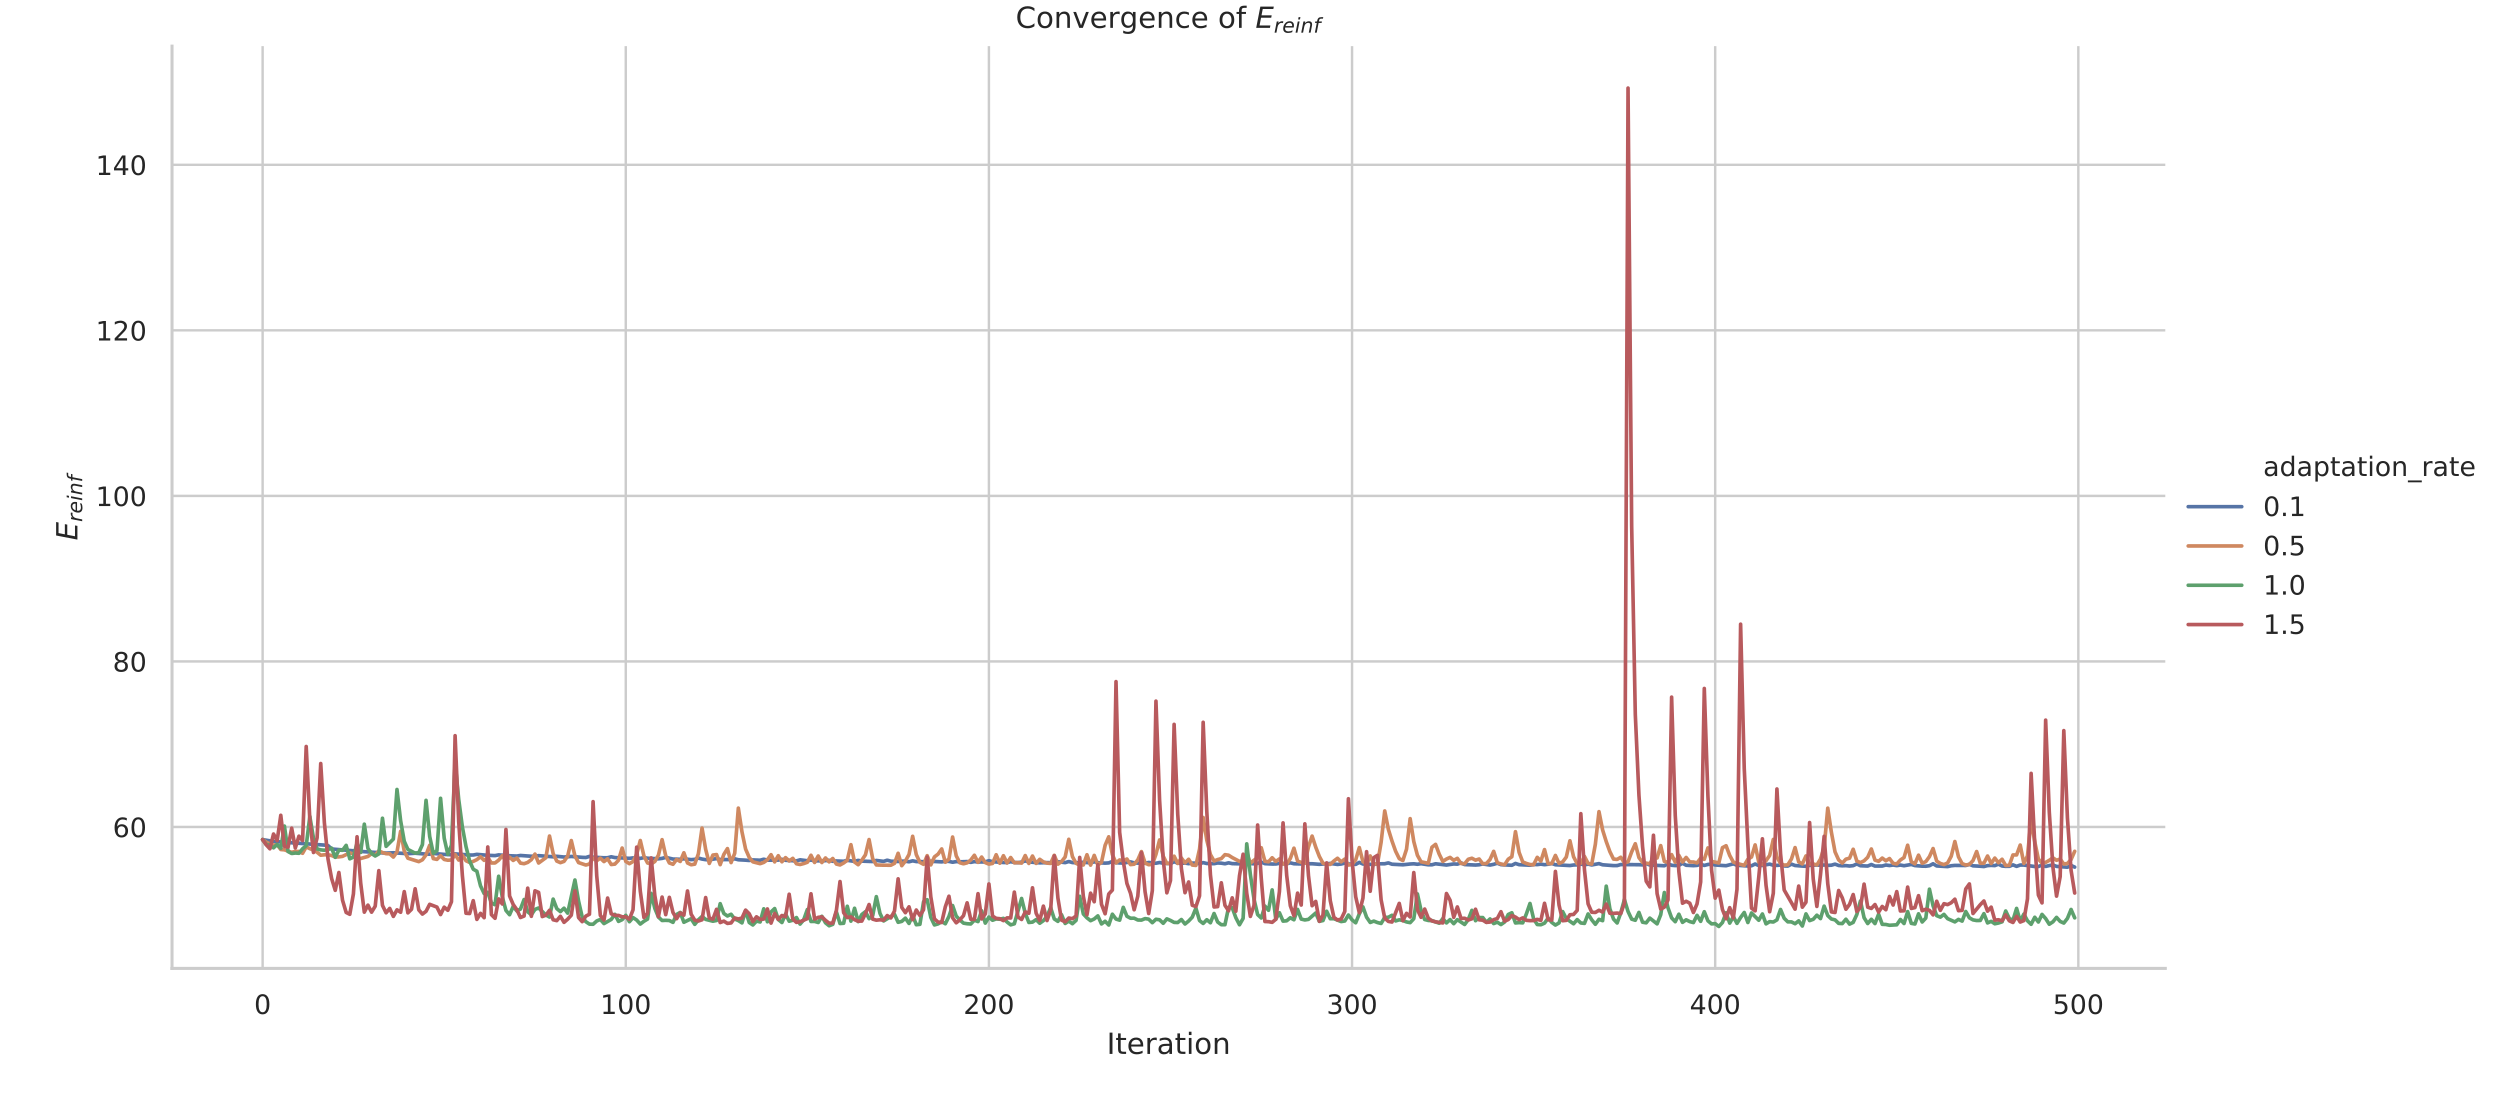 <?xml version="1.0" encoding="utf-8" standalone="no"?>
<!DOCTYPE svg PUBLIC "-//W3C//DTD SVG 1.1//EN"
  "http://www.w3.org/Graphics/SVG/1.1/DTD/svg11.dtd">
<!-- Created with matplotlib (https://matplotlib.org/) -->
<svg height="360pt" version="1.1" viewBox="0 0 821.805 360" width="821.805pt" xmlns="http://www.w3.org/2000/svg" xmlns:xlink="http://www.w3.org/1999/xlink">
 <defs>
  <style type="text/css">
*{stroke-linecap:butt;stroke-linejoin:round;}
  </style>
 </defs>
 <g id="figure_1">
  <g id="patch_1">
   <path d="M 0 360 
L 821.805 360 
L 821.805 0 
L 0 0 
z
" style="fill:#ffffff;"/>
  </g>
  <g id="axes_1">
   <g id="patch_2">
    <path d="M 56.548 318.332 
L 711.782 318.332 
L 711.782 15.168 
L 56.548 15.168 
z
" style="fill:#ffffff;"/>
   </g>
   <g id="matplotlib.axis_1">
    <g id="xtick_1">
     <g id="line2d_1">
      <path clip-path="url(#p6b48bc9b9d)" d="M 86.332 318.332 
L 86.332 15.168 
" style="fill:none;stroke:#cccccc;stroke-linecap:round;stroke-width:0.8;"/>
     </g>
     <g id="text_1">
      <!-- 0 -->
      <defs>
       <path d="M 31.781 66.406 
Q 24.172 66.406 20.328 58.906 
Q 16.5 51.422 16.5 36.375 
Q 16.5 21.391 20.328 13.891 
Q 24.172 6.391 31.781 6.391 
Q 39.453 6.391 43.281 13.891 
Q 47.125 21.391 47.125 36.375 
Q 47.125 51.422 43.281 58.906 
Q 39.453 66.406 31.781 66.406 
z
M 31.781 74.219 
Q 44.047 74.219 50.516 64.516 
Q 56.984 54.828 56.984 36.375 
Q 56.984 17.969 50.516 8.266 
Q 44.047 -1.422 31.781 -1.422 
Q 19.531 -1.422 13.062 8.266 
Q 6.594 17.969 6.594 36.375 
Q 6.594 54.828 13.062 64.516 
Q 19.531 74.219 31.781 74.219 
z
" id="DejaVuSans-48"/>
      </defs>
      <g style="fill:#262626;" transform="translate(83.532 333.319)scale(0.088 -0.088)">
       <use xlink:href="#DejaVuSans-48"/>
      </g>
     </g>
    </g>
    <g id="xtick_2">
     <g id="line2d_2">
      <path clip-path="url(#p6b48bc9b9d)" d="M 205.704 318.332 
L 205.704 15.168 
" style="fill:none;stroke:#cccccc;stroke-linecap:round;stroke-width:0.8;"/>
     </g>
     <g id="text_2">
      <!-- 100 -->
      <defs>
       <path d="M 12.406 8.297 
L 28.516 8.297 
L 28.516 63.922 
L 10.984 60.406 
L 10.984 69.391 
L 28.422 72.906 
L 38.281 72.906 
L 38.281 8.297 
L 54.391 8.297 
L 54.391 0 
L 12.406 0 
z
" id="DejaVuSans-49"/>
      </defs>
      <g style="fill:#262626;" transform="translate(197.305 333.319)scale(0.088 -0.088)">
       <use xlink:href="#DejaVuSans-49"/>
       <use x="63.623" xlink:href="#DejaVuSans-48"/>
       <use x="127.246" xlink:href="#DejaVuSans-48"/>
      </g>
     </g>
    </g>
    <g id="xtick_3">
     <g id="line2d_3">
      <path clip-path="url(#p6b48bc9b9d)" d="M 325.076 318.332 
L 325.076 15.168 
" style="fill:none;stroke:#cccccc;stroke-linecap:round;stroke-width:0.8;"/>
     </g>
     <g id="text_3">
      <!-- 200 -->
      <defs>
       <path d="M 19.188 8.297 
L 53.609 8.297 
L 53.609 0 
L 7.328 0 
L 7.328 8.297 
Q 12.938 14.109 22.625 23.891 
Q 32.328 33.688 34.812 36.531 
Q 39.547 41.844 41.422 45.531 
Q 43.312 49.219 43.312 52.781 
Q 43.312 58.594 39.234 62.25 
Q 35.156 65.922 28.609 65.922 
Q 23.969 65.922 18.812 64.312 
Q 13.672 62.703 7.812 59.422 
L 7.812 69.391 
Q 13.766 71.781 18.938 73 
Q 24.125 74.219 28.422 74.219 
Q 39.75 74.219 46.484 68.547 
Q 53.219 62.891 53.219 53.422 
Q 53.219 48.922 51.531 44.891 
Q 49.859 40.875 45.406 35.406 
Q 44.188 33.984 37.641 27.219 
Q 31.109 20.453 19.188 8.297 
z
" id="DejaVuSans-50"/>
      </defs>
      <g style="fill:#262626;" transform="translate(316.677 333.319)scale(0.088 -0.088)">
       <use xlink:href="#DejaVuSans-50"/>
       <use x="63.623" xlink:href="#DejaVuSans-48"/>
       <use x="127.246" xlink:href="#DejaVuSans-48"/>
      </g>
     </g>
    </g>
    <g id="xtick_4">
     <g id="line2d_4">
      <path clip-path="url(#p6b48bc9b9d)" d="M 444.448 318.332 
L 444.448 15.168 
" style="fill:none;stroke:#cccccc;stroke-linecap:round;stroke-width:0.8;"/>
     </g>
     <g id="text_4">
      <!-- 300 -->
      <defs>
       <path d="M 40.578 39.312 
Q 47.656 37.797 51.625 33 
Q 55.609 28.219 55.609 21.188 
Q 55.609 10.406 48.188 4.484 
Q 40.766 -1.422 27.094 -1.422 
Q 22.516 -1.422 17.656 -0.516 
Q 12.797 0.391 7.625 2.203 
L 7.625 11.719 
Q 11.719 9.328 16.594 8.109 
Q 21.484 6.891 26.812 6.891 
Q 36.078 6.891 40.938 10.547 
Q 45.797 14.203 45.797 21.188 
Q 45.797 27.641 41.281 31.266 
Q 36.766 34.906 28.719 34.906 
L 20.219 34.906 
L 20.219 43.016 
L 29.109 43.016 
Q 36.375 43.016 40.234 45.922 
Q 44.094 48.828 44.094 54.297 
Q 44.094 59.906 40.109 62.906 
Q 36.141 65.922 28.719 65.922 
Q 24.656 65.922 20.016 65.031 
Q 15.375 64.156 9.812 62.312 
L 9.812 71.094 
Q 15.438 72.656 20.344 73.438 
Q 25.25 74.219 29.594 74.219 
Q 40.828 74.219 47.359 69.109 
Q 53.906 64.016 53.906 55.328 
Q 53.906 49.266 50.438 45.094 
Q 46.969 40.922 40.578 39.312 
z
" id="DejaVuSans-51"/>
      </defs>
      <g style="fill:#262626;" transform="translate(436.05 333.319)scale(0.088 -0.088)">
       <use xlink:href="#DejaVuSans-51"/>
       <use x="63.623" xlink:href="#DejaVuSans-48"/>
       <use x="127.246" xlink:href="#DejaVuSans-48"/>
      </g>
     </g>
    </g>
    <g id="xtick_5">
     <g id="line2d_5">
      <path clip-path="url(#p6b48bc9b9d)" d="M 563.82 318.332 
L 563.82 15.168 
" style="fill:none;stroke:#cccccc;stroke-linecap:round;stroke-width:0.8;"/>
     </g>
     <g id="text_5">
      <!-- 400 -->
      <defs>
       <path d="M 37.797 64.312 
L 12.891 25.391 
L 37.797 25.391 
z
M 35.203 72.906 
L 47.609 72.906 
L 47.609 25.391 
L 58.016 25.391 
L 58.016 17.188 
L 47.609 17.188 
L 47.609 0 
L 37.797 0 
L 37.797 17.188 
L 4.891 17.188 
L 4.891 26.703 
z
" id="DejaVuSans-52"/>
      </defs>
      <g style="fill:#262626;" transform="translate(555.422 333.319)scale(0.088 -0.088)">
       <use xlink:href="#DejaVuSans-52"/>
       <use x="63.623" xlink:href="#DejaVuSans-48"/>
       <use x="127.246" xlink:href="#DejaVuSans-48"/>
      </g>
     </g>
    </g>
    <g id="xtick_6">
     <g id="line2d_6">
      <path clip-path="url(#p6b48bc9b9d)" d="M 683.192 318.332 
L 683.192 15.168 
" style="fill:none;stroke:#cccccc;stroke-linecap:round;stroke-width:0.8;"/>
     </g>
     <g id="text_6">
      <!-- 500 -->
      <defs>
       <path d="M 10.797 72.906 
L 49.516 72.906 
L 49.516 64.594 
L 19.828 64.594 
L 19.828 46.734 
Q 21.969 47.469 24.109 47.828 
Q 26.266 48.188 28.422 48.188 
Q 40.625 48.188 47.75 41.5 
Q 54.891 34.812 54.891 23.391 
Q 54.891 11.625 47.562 5.094 
Q 40.234 -1.422 26.906 -1.422 
Q 22.312 -1.422 17.547 -0.641 
Q 12.797 0.141 7.719 1.703 
L 7.719 11.625 
Q 12.109 9.234 16.797 8.062 
Q 21.484 6.891 26.703 6.891 
Q 35.156 6.891 40.078 11.328 
Q 45.016 15.766 45.016 23.391 
Q 45.016 31 40.078 35.438 
Q 35.156 39.891 26.703 39.891 
Q 22.75 39.891 18.812 39.016 
Q 14.891 38.141 10.797 36.281 
z
" id="DejaVuSans-53"/>
      </defs>
      <g style="fill:#262626;" transform="translate(674.794 333.319)scale(0.088 -0.088)">
       <use xlink:href="#DejaVuSans-53"/>
       <use x="63.623" xlink:href="#DejaVuSans-48"/>
       <use x="127.246" xlink:href="#DejaVuSans-48"/>
      </g>
     </g>
    </g>
    <g id="text_7">
     <!-- Iteration -->
     <defs>
      <path d="M 9.812 72.906 
L 19.672 72.906 
L 19.672 0 
L 9.812 0 
z
" id="DejaVuSans-73"/>
      <path d="M 18.312 70.219 
L 18.312 54.688 
L 36.812 54.688 
L 36.812 47.703 
L 18.312 47.703 
L 18.312 18.016 
Q 18.312 11.328 20.141 9.422 
Q 21.969 7.516 27.594 7.516 
L 36.812 7.516 
L 36.812 0 
L 27.594 0 
Q 17.188 0 13.234 3.875 
Q 9.281 7.766 9.281 18.016 
L 9.281 47.703 
L 2.688 47.703 
L 2.688 54.688 
L 9.281 54.688 
L 9.281 70.219 
z
" id="DejaVuSans-116"/>
      <path d="M 56.203 29.594 
L 56.203 25.203 
L 14.891 25.203 
Q 15.484 15.922 20.484 11.062 
Q 25.484 6.203 34.422 6.203 
Q 39.594 6.203 44.453 7.469 
Q 49.312 8.734 54.109 11.281 
L 54.109 2.781 
Q 49.266 0.734 44.188 -0.344 
Q 39.109 -1.422 33.891 -1.422 
Q 20.797 -1.422 13.156 6.188 
Q 5.516 13.812 5.516 26.812 
Q 5.516 40.234 12.766 48.109 
Q 20.016 56 32.328 56 
Q 43.359 56 49.781 48.891 
Q 56.203 41.797 56.203 29.594 
z
M 47.219 32.234 
Q 47.125 39.594 43.094 43.984 
Q 39.062 48.391 32.422 48.391 
Q 24.906 48.391 20.391 44.141 
Q 15.875 39.891 15.188 32.172 
z
" id="DejaVuSans-101"/>
      <path d="M 41.109 46.297 
Q 39.594 47.172 37.812 47.578 
Q 36.031 48 33.891 48 
Q 26.266 48 22.188 43.047 
Q 18.109 38.094 18.109 28.812 
L 18.109 0 
L 9.078 0 
L 9.078 54.688 
L 18.109 54.688 
L 18.109 46.188 
Q 20.953 51.172 25.484 53.578 
Q 30.031 56 36.531 56 
Q 37.453 56 38.578 55.875 
Q 39.703 55.766 41.062 55.516 
z
" id="DejaVuSans-114"/>
      <path d="M 34.281 27.484 
Q 23.391 27.484 19.188 25 
Q 14.984 22.516 14.984 16.5 
Q 14.984 11.719 18.141 8.906 
Q 21.297 6.109 26.703 6.109 
Q 34.188 6.109 38.703 11.406 
Q 43.219 16.703 43.219 25.484 
L 43.219 27.484 
z
M 52.203 31.203 
L 52.203 0 
L 43.219 0 
L 43.219 8.297 
Q 40.141 3.328 35.547 0.953 
Q 30.953 -1.422 24.312 -1.422 
Q 15.922 -1.422 10.953 3.297 
Q 6 8.016 6 15.922 
Q 6 25.141 12.172 29.828 
Q 18.359 34.516 30.609 34.516 
L 43.219 34.516 
L 43.219 35.406 
Q 43.219 41.609 39.141 45 
Q 35.062 48.391 27.688 48.391 
Q 23 48.391 18.547 47.266 
Q 14.109 46.141 10.016 43.891 
L 10.016 52.203 
Q 14.938 54.109 19.578 55.047 
Q 24.219 56 28.609 56 
Q 40.484 56 46.344 49.844 
Q 52.203 43.703 52.203 31.203 
z
" id="DejaVuSans-97"/>
      <path d="M 9.422 54.688 
L 18.406 54.688 
L 18.406 0 
L 9.422 0 
z
M 9.422 75.984 
L 18.406 75.984 
L 18.406 64.594 
L 9.422 64.594 
z
" id="DejaVuSans-105"/>
      <path d="M 30.609 48.391 
Q 23.391 48.391 19.188 42.75 
Q 14.984 37.109 14.984 27.297 
Q 14.984 17.484 19.156 11.844 
Q 23.344 6.203 30.609 6.203 
Q 37.797 6.203 41.984 11.859 
Q 46.188 17.531 46.188 27.297 
Q 46.188 37.016 41.984 42.703 
Q 37.797 48.391 30.609 48.391 
z
M 30.609 56 
Q 42.328 56 49.016 48.375 
Q 55.719 40.766 55.719 27.297 
Q 55.719 13.875 49.016 6.219 
Q 42.328 -1.422 30.609 -1.422 
Q 18.844 -1.422 12.172 6.219 
Q 5.516 13.875 5.516 27.297 
Q 5.516 40.766 12.172 48.375 
Q 18.844 56 30.609 56 
z
" id="DejaVuSans-111"/>
      <path d="M 54.891 33.016 
L 54.891 0 
L 45.906 0 
L 45.906 32.719 
Q 45.906 40.484 42.875 44.328 
Q 39.844 48.188 33.797 48.188 
Q 26.516 48.188 22.312 43.547 
Q 18.109 38.922 18.109 30.906 
L 18.109 0 
L 9.078 0 
L 9.078 54.688 
L 18.109 54.688 
L 18.109 46.188 
Q 21.344 51.125 25.703 53.562 
Q 30.078 56 35.797 56 
Q 45.219 56 50.047 50.172 
Q 54.891 44.344 54.891 33.016 
z
" id="DejaVuSans-110"/>
     </defs>
     <g style="fill:#262626;" transform="translate(363.805 346.443)scale(0.096 -0.096)">
      <use xlink:href="#DejaVuSans-73"/>
      <use x="29.492" xlink:href="#DejaVuSans-116"/>
      <use x="68.701" xlink:href="#DejaVuSans-101"/>
      <use x="130.225" xlink:href="#DejaVuSans-114"/>
      <use x="171.338" xlink:href="#DejaVuSans-97"/>
      <use x="232.617" xlink:href="#DejaVuSans-116"/>
      <use x="271.826" xlink:href="#DejaVuSans-105"/>
      <use x="299.609" xlink:href="#DejaVuSans-111"/>
      <use x="360.791" xlink:href="#DejaVuSans-110"/>
     </g>
    </g>
   </g>
   <g id="matplotlib.axis_2">
    <g id="ytick_1">
     <g id="line2d_7">
      <path clip-path="url(#p6b48bc9b9d)" d="M 56.548 271.842 
L 711.782 271.842 
" style="fill:none;stroke:#cccccc;stroke-linecap:round;stroke-width:0.8;"/>
     </g>
     <g id="text_8">
      <!-- 60 -->
      <defs>
       <path d="M 33.016 40.375 
Q 26.375 40.375 22.484 35.828 
Q 18.609 31.297 18.609 23.391 
Q 18.609 15.531 22.484 10.953 
Q 26.375 6.391 33.016 6.391 
Q 39.656 6.391 43.531 10.953 
Q 47.406 15.531 47.406 23.391 
Q 47.406 31.297 43.531 35.828 
Q 39.656 40.375 33.016 40.375 
z
M 52.594 71.297 
L 52.594 62.312 
Q 48.875 64.062 45.094 64.984 
Q 41.312 65.922 37.594 65.922 
Q 27.828 65.922 22.672 59.328 
Q 17.531 52.734 16.797 39.406 
Q 19.672 43.656 24.016 45.922 
Q 28.375 48.188 33.594 48.188 
Q 44.578 48.188 50.953 41.516 
Q 57.328 34.859 57.328 23.391 
Q 57.328 12.156 50.688 5.359 
Q 44.047 -1.422 33.016 -1.422 
Q 20.359 -1.422 13.672 8.266 
Q 6.984 17.969 6.984 36.375 
Q 6.984 53.656 15.188 63.938 
Q 23.391 74.219 37.203 74.219 
Q 40.922 74.219 44.703 73.484 
Q 48.484 72.75 52.594 71.297 
z
" id="DejaVuSans-54"/>
      </defs>
      <g style="fill:#262626;" transform="translate(37.05 275.185)scale(0.088 -0.088)">
       <use xlink:href="#DejaVuSans-54"/>
       <use x="63.623" xlink:href="#DejaVuSans-48"/>
      </g>
     </g>
    </g>
    <g id="ytick_2">
     <g id="line2d_8">
      <path clip-path="url(#p6b48bc9b9d)" d="M 56.548 217.425 
L 711.782 217.425 
" style="fill:none;stroke:#cccccc;stroke-linecap:round;stroke-width:0.8;"/>
     </g>
     <g id="text_9">
      <!-- 80 -->
      <defs>
       <path d="M 31.781 34.625 
Q 24.75 34.625 20.719 30.859 
Q 16.703 27.094 16.703 20.516 
Q 16.703 13.922 20.719 10.156 
Q 24.75 6.391 31.781 6.391 
Q 38.812 6.391 42.859 10.172 
Q 46.922 13.969 46.922 20.516 
Q 46.922 27.094 42.891 30.859 
Q 38.875 34.625 31.781 34.625 
z
M 21.922 38.812 
Q 15.578 40.375 12.031 44.719 
Q 8.5 49.078 8.5 55.328 
Q 8.5 64.062 14.719 69.141 
Q 20.953 74.219 31.781 74.219 
Q 42.672 74.219 48.875 69.141 
Q 55.078 64.062 55.078 55.328 
Q 55.078 49.078 51.531 44.719 
Q 48 40.375 41.703 38.812 
Q 48.828 37.156 52.797 32.312 
Q 56.781 27.484 56.781 20.516 
Q 56.781 9.906 50.312 4.234 
Q 43.844 -1.422 31.781 -1.422 
Q 19.734 -1.422 13.25 4.234 
Q 6.781 9.906 6.781 20.516 
Q 6.781 27.484 10.781 32.312 
Q 14.797 37.156 21.922 38.812 
z
M 18.312 54.391 
Q 18.312 48.734 21.844 45.562 
Q 25.391 42.391 31.781 42.391 
Q 38.141 42.391 41.719 45.562 
Q 45.312 48.734 45.312 54.391 
Q 45.312 60.062 41.719 63.234 
Q 38.141 66.406 31.781 66.406 
Q 25.391 66.406 21.844 63.234 
Q 18.312 60.062 18.312 54.391 
z
" id="DejaVuSans-56"/>
      </defs>
      <g style="fill:#262626;" transform="translate(37.05 220.768)scale(0.088 -0.088)">
       <use xlink:href="#DejaVuSans-56"/>
       <use x="63.623" xlink:href="#DejaVuSans-48"/>
      </g>
     </g>
    </g>
    <g id="ytick_3">
     <g id="line2d_9">
      <path clip-path="url(#p6b48bc9b9d)" d="M 56.548 163.007 
L 711.782 163.007 
" style="fill:none;stroke:#cccccc;stroke-linecap:round;stroke-width:0.8;"/>
     </g>
     <g id="text_10">
      <!-- 100 -->
      <g style="fill:#262626;" transform="translate(31.451 166.351)scale(0.088 -0.088)">
       <use xlink:href="#DejaVuSans-49"/>
       <use x="63.623" xlink:href="#DejaVuSans-48"/>
       <use x="127.246" xlink:href="#DejaVuSans-48"/>
      </g>
     </g>
    </g>
    <g id="ytick_4">
     <g id="line2d_10">
      <path clip-path="url(#p6b48bc9b9d)" d="M 56.548 108.59 
L 711.782 108.59 
" style="fill:none;stroke:#cccccc;stroke-linecap:round;stroke-width:0.8;"/>
     </g>
     <g id="text_11">
      <!-- 120 -->
      <g style="fill:#262626;" transform="translate(31.451 111.934)scale(0.088 -0.088)">
       <use xlink:href="#DejaVuSans-49"/>
       <use x="63.623" xlink:href="#DejaVuSans-50"/>
       <use x="127.246" xlink:href="#DejaVuSans-48"/>
      </g>
     </g>
    </g>
    <g id="ytick_5">
     <g id="line2d_11">
      <path clip-path="url(#p6b48bc9b9d)" d="M 56.548 54.173 
L 711.782 54.173 
" style="fill:none;stroke:#cccccc;stroke-linecap:round;stroke-width:0.8;"/>
     </g>
     <g id="text_12">
      <!-- 140 -->
      <g style="fill:#262626;" transform="translate(31.451 57.517)scale(0.088 -0.088)">
       <use xlink:href="#DejaVuSans-49"/>
       <use x="63.623" xlink:href="#DejaVuSans-52"/>
       <use x="127.246" xlink:href="#DejaVuSans-48"/>
      </g>
     </g>
    </g>
    <g id="text_13">
     <!-- $E_{reinf}$ -->
     <defs>
      <path d="M 16.891 72.906 
L 62.984 72.906 
L 61.375 64.594 
L 25.094 64.594 
L 20.906 43.016 
L 55.719 43.016 
L 54.109 34.719 
L 19.281 34.719 
L 14.203 8.297 
L 51.312 8.297 
L 49.703 0 
L 2.688 0 
z
" id="DejaVuSans-Oblique-69"/>
      <path d="M 44.578 46.391 
Q 43.219 47.125 41.453 47.516 
Q 39.703 47.906 37.703 47.906 
Q 30.516 47.906 25.141 42.453 
Q 19.781 37.016 18.016 27.875 
L 12.5 0 
L 3.516 0 
L 14.203 54.688 
L 23.188 54.688 
L 21.484 46.188 
Q 25.047 50.922 30 53.453 
Q 34.969 56 40.578 56 
Q 42.047 56 43.453 55.828 
Q 44.875 55.672 46.297 55.281 
z
" id="DejaVuSans-Oblique-114"/>
      <path d="M 48.094 32.234 
Q 48.25 33.016 48.312 33.844 
Q 48.391 34.672 48.391 35.5 
Q 48.391 41.453 44.891 44.922 
Q 41.406 48.391 35.406 48.391 
Q 28.719 48.391 23.578 44.156 
Q 18.453 39.938 15.828 32.172 
z
M 55.906 25.203 
L 14.109 25.203 
Q 13.812 23.344 13.719 22.266 
Q 13.625 21.188 13.625 20.406 
Q 13.625 13.625 17.797 9.906 
Q 21.969 6.203 29.594 6.203 
Q 35.453 6.203 40.672 7.516 
Q 45.906 8.844 50.391 11.375 
L 48.688 2.484 
Q 43.844 0.531 38.688 -0.438 
Q 33.547 -1.422 28.219 -1.422 
Q 16.844 -1.422 10.719 4.016 
Q 4.594 9.469 4.594 19.484 
Q 4.594 28.031 7.641 35.375 
Q 10.688 42.719 16.609 48.484 
Q 20.406 52.094 25.656 54.047 
Q 30.906 56 36.812 56 
Q 46.094 56 51.578 50.438 
Q 57.078 44.875 57.078 35.5 
Q 57.078 33.25 56.781 30.688 
Q 56.5 28.125 55.906 25.203 
z
" id="DejaVuSans-Oblique-101"/>
      <path d="M 18.312 75.984 
L 27.297 75.984 
L 25.094 64.594 
L 16.109 64.594 
z
M 14.203 54.688 
L 23.188 54.688 
L 12.5 0 
L 3.516 0 
z
" id="DejaVuSans-Oblique-105"/>
      <path d="M 55.719 33.016 
L 49.312 0 
L 40.281 0 
L 46.688 32.672 
Q 47.125 34.969 47.359 36.719 
Q 47.609 38.484 47.609 39.5 
Q 47.609 43.609 45.016 45.891 
Q 42.438 48.188 37.797 48.188 
Q 30.562 48.188 25.344 43.375 
Q 20.125 38.578 18.5 30.328 
L 12.5 0 
L 3.516 0 
L 14.109 54.688 
L 23.094 54.688 
L 21.297 46.094 
Q 25.047 50.828 30.312 53.406 
Q 35.594 56 41.406 56 
Q 48.641 56 52.609 52.094 
Q 56.594 48.188 56.594 41.109 
Q 56.594 39.359 56.375 37.359 
Q 56.156 35.359 55.719 33.016 
z
" id="DejaVuSans-Oblique-110"/>
      <path d="M 47.797 75.984 
L 46.391 68.5 
L 37.797 68.5 
Q 32.906 68.5 30.688 66.578 
Q 28.469 64.656 27.391 59.516 
L 26.422 54.688 
L 41.219 54.688 
L 39.891 47.703 
L 25.094 47.703 
L 15.828 0 
L 6.781 0 
L 16.109 47.703 
L 7.516 47.703 
L 8.797 54.688 
L 17.391 54.688 
L 18.109 58.5 
Q 19.969 68.172 24.625 72.078 
Q 29.297 75.984 39.312 75.984 
z
" id="DejaVuSans-Oblique-102"/>
     </defs>
     <g style="fill:#262626;" transform="translate(25.455 177.646)rotate(-90)scale(0.096 -0.096)">
      <use transform="translate(0 0.094)" xlink:href="#DejaVuSans-Oblique-69"/>
      <use transform="translate(63.184 -16.312)scale(0.7)" xlink:href="#DejaVuSans-Oblique-114"/>
      <use transform="translate(91.963 -16.312)scale(0.7)" xlink:href="#DejaVuSans-Oblique-101"/>
      <use transform="translate(135.029 -16.312)scale(0.7)" xlink:href="#DejaVuSans-Oblique-105"/>
      <use transform="translate(154.478 -16.312)scale(0.7)" xlink:href="#DejaVuSans-Oblique-110"/>
      <use transform="translate(198.843 -16.312)scale(0.7)" xlink:href="#DejaVuSans-Oblique-102"/>
     </g>
    </g>
   </g>
   <g id="line2d_12">
    <path clip-path="url(#p6b48bc9b9d)" d="M 86.332 275.994 
L 89.913 276.595 
L 95.881 277.033 
L 106.625 277.799 
L 107.819 277.949 
L 109.012 279.081 
L 119.756 279.97 
L 126.918 280.431 
L 129.306 280.324 
L 134.08 280.629 
L 136.468 280.472 
L 140.049 280.764 
L 141.243 280.78 
L 142.436 280.545 
L 146.018 280.858 
L 148.405 280.983 
L 149.599 280.684 
L 154.374 281.076 
L 155.567 281.055 
L 156.761 280.848 
L 160.342 281.158 
L 162.73 281.258 
L 163.923 281.019 
L 167.505 281.306 
L 169.892 281.4 
L 171.086 281.215 
L 174.667 281.467 
L 175.861 281.49 
L 177.054 281.268 
L 181.829 281.649 
L 183.023 281.487 
L 185.41 281.721 
L 187.798 281.535 
L 191.379 281.83 
L 192.573 281.882 
L 193.766 281.516 
L 194.96 281.754 
L 198.541 281.975 
L 199.735 281.948 
L 200.929 281.648 
L 202.123 281.898 
L 206.897 282.154 
L 208.091 282.01 
L 210.479 282.167 
L 211.672 281.918 
L 212.866 282.118 
L 216.447 282.312 
L 217.641 282.164 
L 218.835 281.847 
L 221.222 282.387 
L 223.61 282.468 
L 224.803 282.305 
L 227.191 282.582 
L 228.384 282.49 
L 229.578 282.072 
L 230.772 282.392 
L 231.966 282.591 
L 233.159 282.628 
L 235.547 282.239 
L 236.74 282.551 
L 240.322 282.553 
L 241.515 282.305 
L 242.709 282.624 
L 245.096 282.755 
L 246.29 282.86 
L 247.484 282.672 
L 249.871 282.773 
L 251.065 282.44 
L 252.259 282.763 
L 255.84 282.73 
L 257.034 282.472 
L 258.227 282.798 
L 261.809 283.005 
L 263.002 282.641 
L 265.39 282.942 
L 266.583 282.709 
L 267.777 282.981 
L 270.165 282.985 
L 272.552 282.822 
L 273.746 283.125 
L 274.94 283.018 
L 277.327 283.12 
L 278.521 282.804 
L 280.908 283.171 
L 282.102 282.825 
L 283.296 283.071 
L 286.877 283.208 
L 288.07 282.85 
L 290.458 283.151 
L 291.652 282.764 
L 292.845 283.096 
L 295.233 283.191 
L 296.427 283.071 
L 297.62 283.098 
L 298.814 283.287 
L 300.008 282.976 
L 301.201 283.213 
L 304.783 283.277 
L 305.976 283.116 
L 309.557 283.32 
L 310.751 283.123 
L 311.945 283.157 
L 313.139 283.436 
L 314.332 283.223 
L 315.526 283.306 
L 317.914 283.215 
L 319.107 283.48 
L 320.301 283.229 
L 321.495 283.368 
L 323.882 283.339 
L 325.076 282.925 
L 326.27 283.268 
L 329.851 283.522 
L 331.044 283.541 
L 332.238 283.258 
L 333.432 283.489 
L 334.626 283.572 
L 335.819 283.39 
L 337.013 282.997 
L 338.207 283.341 
L 340.594 283.549 
L 341.788 283.64 
L 344.175 283.554 
L 346.563 283.632 
L 347.757 283.262 
L 350.144 283.564 
L 351.338 283.203 
L 352.531 283.544 
L 354.919 283.641 
L 356.113 283.434 
L 358.5 283.642 
L 359.694 283.288 
L 360.887 283.578 
L 363.275 283.734 
L 364.469 283.656 
L 365.662 283.188 
L 366.856 283.539 
L 368.05 283.682 
L 369.244 283.705 
L 371.631 283.321 
L 372.825 283.646 
L 375.212 283.808 
L 376.406 283.797 
L 377.6 283.51 
L 379.987 283.766 
L 381.181 283.523 
L 382.374 283.772 
L 384.762 283.889 
L 385.956 283.261 
L 387.149 283.73 
L 388.343 283.815 
L 389.537 283.698 
L 390.731 283.91 
L 391.924 283.708 
L 393.118 283.714 
L 394.312 283.924 
L 395.505 283.561 
L 396.699 283.852 
L 399.087 283.905 
L 400.28 283.676 
L 401.474 283.746 
L 402.668 283.938 
L 403.861 283.633 
L 405.055 283.891 
L 408.636 283.994 
L 409.83 283.795 
L 412.218 283.953 
L 413.411 283.814 
L 414.605 283.401 
L 415.799 283.9 
L 418.186 284.026 
L 419.38 284.012 
L 420.574 283.8 
L 421.767 283.928 
L 422.961 283.936 
L 424.155 283.633 
L 425.348 283.936 
L 427.736 284.005 
L 428.93 283.557 
L 430.123 283.938 
L 431.317 283.935 
L 433.705 284.122 
L 436.092 283.929 
L 437.286 283.837 
L 439.673 284.157 
L 440.867 284.021 
L 442.061 283.721 
L 443.254 284.003 
L 445.642 284.146 
L 446.835 283.48 
L 448.029 284.024 
L 451.61 284.181 
L 452.804 283.965 
L 455.191 283.933 
L 456.385 283.653 
L 457.579 284.091 
L 461.16 284.274 
L 463.548 284.019 
L 464.741 283.949 
L 465.935 284.1 
L 467.129 283.916 
L 469.516 284.277 
L 470.71 284.27 
L 471.904 283.943 
L 475.485 284.355 
L 477.872 283.999 
L 479.066 284.069 
L 480.26 283.637 
L 481.453 284.201 
L 485.035 284.358 
L 486.228 284.267 
L 487.422 284.002 
L 489.809 284.366 
L 491.003 284.124 
L 492.197 283.76 
L 493.391 284.232 
L 496.972 284.439 
L 498.165 283.833 
L 499.359 284.237 
L 502.94 284.416 
L 504.134 284.165 
L 505.328 284.214 
L 506.522 284.059 
L 507.715 284.24 
L 508.909 284.089 
L 510.103 283.814 
L 511.296 284.264 
L 516.071 284.525 
L 517.265 284.344 
L 518.459 284.305 
L 519.652 284.008 
L 520.846 284.318 
L 522.04 284.043 
L 523.234 284.327 
L 525.621 283.888 
L 526.815 284.277 
L 530.396 284.545 
L 531.59 284.536 
L 532.783 284.199 
L 538.752 284.247 
L 539.946 284.307 
L 541.139 283.893 
L 542.333 284.339 
L 547.108 284.597 
L 548.302 283.922 
L 549.496 284.433 
L 550.689 284.536 
L 551.883 284.465 
L 553.077 283.765 
L 554.27 284.427 
L 556.658 284.556 
L 557.852 284.476 
L 559.045 284.102 
L 560.239 284.487 
L 561.433 284.168 
L 562.626 284.041 
L 563.82 284.339 
L 566.208 284.506 
L 567.401 284.578 
L 569.789 283.964 
L 570.982 284.429 
L 574.564 284.678 
L 575.757 284.598 
L 576.951 284.015 
L 578.145 284.527 
L 579.339 284.478 
L 581.726 284.052 
L 582.92 284.43 
L 584.113 284.476 
L 585.307 284.358 
L 586.501 284.666 
L 587.695 284.704 
L 588.888 284.062 
L 590.082 284.51 
L 592.469 284.703 
L 593.663 284.768 
L 594.857 284.457 
L 597.244 284.344 
L 598.438 284.435 
L 599.632 284.339 
L 600.826 284.466 
L 602.019 284.41 
L 603.213 284.054 
L 604.407 284.502 
L 605.6 284.599 
L 606.794 284.551 
L 607.988 284.683 
L 609.182 284.554 
L 610.375 283.998 
L 611.569 284.585 
L 613.956 284.691 
L 615.15 284.18 
L 616.344 284.698 
L 618.731 284.682 
L 619.925 284.349 
L 621.119 284.516 
L 622.313 284.352 
L 623.506 284.55 
L 624.7 284.363 
L 625.894 284.582 
L 628.281 284.166 
L 629.475 284.534 
L 631.862 284.727 
L 633.056 284.745 
L 634.25 284.582 
L 635.443 283.939 
L 636.637 284.656 
L 640.218 284.871 
L 641.412 284.596 
L 642.606 284.477 
L 646.187 284.505 
L 647.381 284.116 
L 648.574 284.616 
L 650.962 284.75 
L 652.156 284.848 
L 653.349 284.543 
L 654.543 284.47 
L 655.737 284.545 
L 656.93 284.072 
L 658.124 284.673 
L 659.318 284.786 
L 660.512 284.782 
L 661.705 284.301 
L 662.899 284.788 
L 664.093 284.355 
L 665.286 284.365 
L 668.868 284.843 
L 670.061 284.85 
L 671.255 284.343 
L 672.449 284.819 
L 673.643 284.524 
L 674.836 284.346 
L 676.03 284.794 
L 679.611 285.075 
L 680.805 284.499 
L 681.999 285.037 
L 681.999 285.037 
" style="fill:none;stroke:#5674a6;stroke-linecap:round;stroke-width:1.2;"/>
   </g>
   <g id="line2d_13">
    <path clip-path="url(#p6b48bc9b9d)" d="M 86.332 275.994 
L 87.525 276.828 
L 88.719 277.386 
L 89.913 277.8 
L 91.106 277.689 
L 92.3 279.255 
L 93.494 279.354 
L 95.881 280.176 
L 97.075 279.873 
L 98.269 279.891 
L 99.462 280.496 
L 100.656 278.38 
L 101.85 278.968 
L 103.044 279.423 
L 104.237 280.162 
L 105.431 281.128 
L 106.625 280.994 
L 107.819 280.987 
L 109.012 281.232 
L 110.206 281.716 
L 111.4 281.672 
L 112.593 281.504 
L 114.981 280.346 
L 116.175 280.728 
L 117.368 282.126 
L 118.562 282.208 
L 120.949 281.536 
L 122.143 280.6 
L 123.337 281.178 
L 124.531 279.684 
L 125.724 280.244 
L 126.918 280.632 
L 128.112 280.666 
L 129.306 281.739 
L 130.499 280.056 
L 131.693 273.251 
L 132.887 279.787 
L 134.08 282.114 
L 136.468 282.865 
L 137.662 283.236 
L 138.855 282.628 
L 140.049 281.003 
L 141.243 277.865 
L 142.436 282.253 
L 143.63 282.497 
L 144.824 281.28 
L 146.018 282.527 
L 147.211 282.771 
L 148.405 282.706 
L 149.599 280.858 
L 150.792 282.728 
L 151.986 281.117 
L 153.18 282.954 
L 154.374 283.494 
L 155.567 283.154 
L 156.761 282.572 
L 157.955 281.642 
L 159.149 282.818 
L 160.342 281.903 
L 161.536 283.687 
L 162.73 283.677 
L 163.923 282.746 
L 165.117 281.296 
L 166.311 283.019 
L 167.505 281.761 
L 168.698 282.844 
L 169.892 282.053 
L 171.086 283.723 
L 172.279 283.92 
L 173.473 283.492 
L 174.667 282.581 
L 175.861 280.754 
L 177.054 283.693 
L 179.442 281.947 
L 180.636 274.82 
L 181.829 280.573 
L 183.023 283.055 
L 184.217 283.574 
L 185.41 283.156 
L 186.604 281.411 
L 187.798 276.31 
L 188.992 281.355 
L 190.185 283.55 
L 192.573 284.354 
L 193.766 284.037 
L 194.96 282.066 
L 196.154 282.948 
L 197.348 282.087 
L 198.541 283.218 
L 199.735 282.311 
L 200.929 284.192 
L 202.123 284.055 
L 203.316 282.79 
L 204.51 278.77 
L 205.704 283.156 
L 206.897 283.914 
L 208.091 283.209 
L 209.285 280.897 
L 210.479 276.294 
L 211.672 281.373 
L 212.866 283.677 
L 214.06 284.006 
L 215.253 283.197 
L 216.447 281.093 
L 217.641 276.012 
L 218.835 281.292 
L 220.028 283.666 
L 221.222 284.112 
L 222.416 282.523 
L 223.61 283.177 
L 224.803 280.328 
L 225.997 283.684 
L 227.191 284.266 
L 228.384 284.063 
L 229.578 280.634 
L 230.772 272.221 
L 231.966 279.189 
L 233.159 283.83 
L 234.353 281.076 
L 235.547 280.914 
L 236.74 284.235 
L 237.934 280.876 
L 239.128 278.951 
L 240.322 283.548 
L 241.515 280.506 
L 242.709 265.643 
L 243.903 273.446 
L 245.096 279.111 
L 246.29 281.87 
L 247.484 283.307 
L 249.871 283.91 
L 251.065 283.485 
L 252.259 282.625 
L 253.453 280.95 
L 254.646 283.326 
L 255.84 281.287 
L 257.034 283.289 
L 258.227 281.923 
L 259.421 283.007 
L 260.615 282.155 
L 261.809 283.936 
L 263.002 284.183 
L 264.196 283.873 
L 265.39 283.444 
L 266.583 281.142 
L 267.777 283.516 
L 268.971 281.376 
L 270.165 283.539 
L 271.358 282.032 
L 272.552 283.317 
L 273.746 282.202 
L 274.94 284.036 
L 276.133 284.334 
L 277.327 283.671 
L 278.521 282.773 
L 279.714 277.661 
L 280.908 283.364 
L 282.102 284.257 
L 283.296 282.771 
L 284.489 280.994 
L 285.683 275.979 
L 286.877 282.28 
L 288.07 284.328 
L 290.458 284.411 
L 292.845 284.415 
L 294.039 283.799 
L 295.233 280.492 
L 296.427 284.568 
L 297.62 283.04 
L 298.814 280.878 
L 300.008 274.907 
L 301.201 280.913 
L 302.395 283.487 
L 303.589 284.12 
L 304.783 281.273 
L 305.976 284.31 
L 307.17 281.678 
L 308.364 280.771 
L 309.557 279.061 
L 310.751 283.432 
L 311.945 282.366 
L 313.139 275.147 
L 314.332 281.325 
L 315.526 283.612 
L 316.72 283.945 
L 317.914 283.635 
L 319.107 282.707 
L 320.301 281.141 
L 321.495 283.479 
L 322.688 281.732 
L 323.882 283.561 
L 325.076 284.048 
L 326.27 283.833 
L 327.463 280.972 
L 328.657 283.765 
L 329.851 281.293 
L 331.044 283.677 
L 332.238 281.887 
L 333.432 283.634 
L 334.626 283.548 
L 335.819 283.722 
L 337.013 281.244 
L 338.207 283.835 
L 339.401 281.395 
L 340.594 283.818 
L 341.788 282.472 
L 342.982 283.327 
L 344.175 283.725 
L 345.369 283.819 
L 346.563 281.157 
L 347.757 284.072 
L 348.95 283.227 
L 350.144 281.698 
L 351.338 275.893 
L 352.531 281.569 
L 353.725 283.792 
L 354.919 284.371 
L 356.113 284.33 
L 357.306 280.971 
L 358.5 284.39 
L 359.694 281.187 
L 360.887 284.347 
L 362.081 283.465 
L 363.275 277.867 
L 364.469 275.071 
L 365.662 280.915 
L 366.856 283.677 
L 368.05 282.678 
L 369.244 283.012 
L 370.437 282.369 
L 371.631 284.215 
L 372.825 284.081 
L 374.018 282.665 
L 375.212 279.933 
L 376.406 283.695 
L 377.6 284.261 
L 378.793 284.146 
L 379.987 280.826 
L 381.181 276.096 
L 382.374 281.45 
L 383.568 283.855 
L 384.762 283.779 
L 385.956 281.445 
L 387.149 283.843 
L 388.343 282.052 
L 389.537 283.658 
L 390.731 282.458 
L 391.924 284.362 
L 393.118 284.485 
L 394.312 279.117 
L 395.505 268.716 
L 396.699 276.188 
L 397.893 280.918 
L 399.087 283.044 
L 400.28 282.559 
L 401.474 282.232 
L 402.668 280.942 
L 403.861 281.128 
L 405.055 281.895 
L 407.443 283.149 
L 408.636 283.015 
L 409.83 280.493 
L 411.024 283.749 
L 412.218 282.768 
L 413.411 281.983 
L 414.605 278.674 
L 415.799 283.11 
L 416.992 283.292 
L 418.186 281.967 
L 419.38 283.182 
L 420.574 282.347 
L 421.767 284.009 
L 422.961 284.084 
L 424.155 282.19 
L 425.348 278.815 
L 426.542 283.067 
L 427.736 283.481 
L 428.93 283.775 
L 430.123 278.388 
L 431.317 274.838 
L 432.511 278.476 
L 433.705 281.556 
L 434.898 283.756 
L 436.092 284.103 
L 437.286 284.139 
L 438.479 283.024 
L 439.673 282.125 
L 440.867 283.312 
L 442.061 282.398 
L 443.254 284.356 
L 444.448 284.204 
L 445.642 282.671 
L 446.835 278.62 
L 448.029 283.234 
L 449.223 284.045 
L 450.417 281.368 
L 451.61 283.964 
L 452.804 284.028 
L 453.998 276.893 
L 455.191 266.568 
L 456.385 272.623 
L 457.579 276.465 
L 458.773 279.826 
L 459.966 282.257 
L 461.16 282.88 
L 462.354 279.147 
L 463.548 269.104 
L 464.741 276.626 
L 465.935 281.147 
L 467.129 283.294 
L 469.516 283.785 
L 470.71 278.512 
L 471.904 277.556 
L 473.097 280.758 
L 474.291 283.181 
L 475.485 282.383 
L 476.678 281.844 
L 477.872 282.799 
L 479.066 282.149 
L 480.26 283.846 
L 481.453 283.944 
L 482.647 282.46 
L 483.841 282.123 
L 485.035 282.754 
L 486.228 282.374 
L 487.422 283.938 
L 488.616 283.849 
L 489.809 282.536 
L 491.003 279.855 
L 492.197 283.596 
L 493.391 284.007 
L 494.584 284.284 
L 495.778 282.446 
L 496.972 281.629 
L 498.165 273.391 
L 499.359 280.189 
L 500.553 283.332 
L 501.747 283.831 
L 502.94 284.191 
L 504.134 284.271 
L 505.328 281.826 
L 506.522 283.063 
L 507.715 279.277 
L 508.909 283.933 
L 510.103 283.86 
L 511.296 281.2 
L 512.49 283.822 
L 513.684 283.323 
L 514.878 281.729 
L 516.071 276.372 
L 517.265 281.638 
L 518.459 283.927 
L 519.652 283.743 
L 520.846 281.523 
L 522.04 283.812 
L 523.234 284.052 
L 524.427 277.518 
L 525.621 266.801 
L 526.815 272.83 
L 528.009 276.661 
L 529.202 279.96 
L 530.396 282.394 
L 531.59 282.504 
L 532.783 281.8 
L 533.977 283.61 
L 535.171 283.297 
L 536.365 280.029 
L 537.558 277.36 
L 538.752 281.907 
L 539.946 283.491 
L 541.139 283.756 
L 542.333 283.895 
L 543.527 282.095 
L 544.721 282.039 
L 545.914 277.974 
L 547.108 283.146 
L 548.302 283.5 
L 549.496 280.933 
L 550.689 283.435 
L 551.883 281.195 
L 553.077 283.369 
L 554.27 281.862 
L 555.464 283.35 
L 556.658 283.36 
L 557.852 283.667 
L 559.045 282.119 
L 560.239 282.469 
L 561.433 278.716 
L 562.626 283.147 
L 565.014 283.691 
L 566.208 278.649 
L 567.401 278.013 
L 568.595 281.206 
L 569.789 283.389 
L 570.982 283.826 
L 573.37 284.477 
L 574.564 282.445 
L 575.757 281.726 
L 576.951 277.739 
L 578.145 283.404 
L 579.339 284.185 
L 580.532 282.926 
L 581.726 281.21 
L 582.92 275.935 
L 584.113 281.692 
L 585.307 283.878 
L 586.501 284.387 
L 587.695 284.283 
L 588.888 282.363 
L 590.082 278.621 
L 591.276 283.331 
L 592.469 283.996 
L 593.663 281.365 
L 594.857 284.018 
L 596.051 283.991 
L 597.244 284.362 
L 598.438 282.385 
L 599.632 278.584 
L 600.826 265.65 
L 602.019 273.577 
L 603.213 280.025 
L 604.407 282.674 
L 605.6 283.713 
L 606.794 282.421 
L 607.988 282.107 
L 609.182 279.168 
L 610.375 283.043 
L 611.569 283.56 
L 612.763 282.974 
L 613.956 281.805 
L 615.15 279.079 
L 616.344 282.733 
L 617.538 283.131 
L 618.731 282.068 
L 619.925 282.953 
L 621.119 282.218 
L 622.313 283.802 
L 623.506 284.015 
L 624.7 282.705 
L 625.894 281.892 
L 627.087 277.842 
L 628.281 283.266 
L 629.475 283.954 
L 630.669 281.11 
L 631.862 283.758 
L 633.056 283.236 
L 634.25 281.598 
L 635.443 278.931 
L 636.637 283.065 
L 637.831 283.839 
L 639.025 284.209 
L 640.218 283.684 
L 641.412 281.468 
L 642.606 276.626 
L 643.8 281.66 
L 644.993 283.889 
L 646.187 284.338 
L 647.381 284.153 
L 648.574 282.888 
L 649.768 279.913 
L 650.962 283.765 
L 652.156 283.758 
L 653.349 281.387 
L 654.543 283.851 
L 655.737 282.069 
L 656.93 283.606 
L 658.124 282.452 
L 659.318 284.516 
L 660.512 284.454 
L 661.705 281.039 
L 662.899 281.03 
L 664.093 277.785 
L 665.286 283.839 
L 666.48 281.339 
L 667.674 269.356 
L 668.868 276.679 
L 670.061 282.386 
L 671.255 283.755 
L 672.449 283.495 
L 673.643 282.813 
L 674.836 281.983 
L 676.03 282.795 
L 677.224 282.383 
L 678.417 284.023 
L 679.611 283.853 
L 680.805 282.546 
L 681.999 279.844 
L 681.999 279.844 
" style="fill:none;stroke:#cf8860;stroke-linecap:round;stroke-width:1.2;"/>
   </g>
   <g id="line2d_14">
    <path clip-path="url(#p6b48bc9b9d)" d="M 86.332 275.994 
L 87.525 277.581 
L 88.719 277.866 
L 89.913 278.699 
L 91.106 277.579 
L 92.3 278.857 
L 93.494 271.548 
L 94.688 279.917 
L 95.881 280.561 
L 97.075 280.412 
L 98.269 280.492 
L 99.462 279.009 
L 100.656 277.987 
L 101.85 268.435 
L 103.044 275.483 
L 104.237 279.075 
L 105.431 279.374 
L 106.625 279.489 
L 107.819 279.265 
L 109.012 278.815 
L 110.206 281.823 
L 111.4 279.443 
L 112.593 279.508 
L 113.787 277.889 
L 114.981 282.314 
L 116.175 281.746 
L 117.368 277.145 
L 118.562 280.218 
L 119.756 270.92 
L 120.949 278.908 
L 122.143 280.549 
L 123.337 281.383 
L 124.531 280.69 
L 125.724 268.971 
L 126.918 278.211 
L 129.306 275.814 
L 130.499 259.513 
L 131.693 269.777 
L 132.887 276.555 
L 134.08 279.216 
L 136.468 280.457 
L 137.662 280.283 
L 138.855 277.643 
L 140.049 263.088 
L 141.243 274.941 
L 142.436 280.525 
L 143.63 279.657 
L 144.824 262.416 
L 146.018 275.516 
L 147.211 280.84 
L 148.405 277.866 
L 149.599 250.596 
L 150.792 262.816 
L 151.986 271.804 
L 153.18 278.262 
L 154.374 283.024 
L 155.567 285.729 
L 156.761 286.398 
L 157.955 291.194 
L 159.149 293.729 
L 160.342 293.31 
L 161.536 296.886 
L 162.73 297.408 
L 163.923 288.043 
L 165.117 294.843 
L 166.311 299.274 
L 167.505 300.691 
L 168.698 297.971 
L 169.892 299.432 
L 171.086 298.835 
L 172.279 295.692 
L 173.473 299.732 
L 174.667 300.696 
L 175.861 298.938 
L 177.054 298.47 
L 179.442 300.779 
L 180.636 301.454 
L 181.829 295.557 
L 183.023 298.676 
L 184.217 299.671 
L 185.41 298.542 
L 186.604 300.17 
L 188.992 289.276 
L 190.185 296.184 
L 191.379 301.434 
L 192.573 302.975 
L 193.766 303.787 
L 194.96 303.824 
L 196.154 302.751 
L 197.348 302.237 
L 198.541 303.6 
L 200.929 302.237 
L 202.123 300.559 
L 203.316 302.879 
L 204.51 302.318 
L 205.704 300.891 
L 206.897 302.991 
L 208.091 301.631 
L 209.285 302.434 
L 210.479 303.756 
L 211.672 302.844 
L 212.866 302.121 
L 214.06 293.672 
L 215.253 298.589 
L 216.447 301.461 
L 217.641 302.585 
L 218.835 302.531 
L 220.028 302.593 
L 221.222 303.201 
L 222.416 300.598 
L 223.61 299.941 
L 224.803 303.171 
L 227.191 302.007 
L 228.384 303.855 
L 229.578 302.358 
L 230.772 301.273 
L 231.966 302.217 
L 234.353 302.825 
L 235.547 302.586 
L 236.74 297.052 
L 237.934 300.275 
L 239.128 301.107 
L 240.322 300.538 
L 241.515 302.103 
L 242.709 302.611 
L 243.903 303.377 
L 245.096 299.353 
L 246.29 303.252 
L 247.484 304.063 
L 248.678 302.777 
L 249.871 303.074 
L 251.065 298.743 
L 252.259 303.01 
L 253.453 299.783 
L 254.646 298.66 
L 255.84 302.251 
L 257.034 303.255 
L 258.227 300.466 
L 259.421 302.826 
L 260.615 302.504 
L 261.809 301.619 
L 263.002 303.771 
L 264.196 302.345 
L 265.39 298.987 
L 266.583 302.912 
L 267.777 302.888 
L 268.971 303.244 
L 270.165 301.209 
L 271.358 303.35 
L 272.552 304.322 
L 273.746 303.862 
L 274.94 299.737 
L 276.133 303.586 
L 277.327 303.495 
L 278.521 297.906 
L 279.714 302.803 
L 280.908 298.563 
L 282.102 302.965 
L 283.296 300.611 
L 284.489 299.696 
L 285.683 301.983 
L 286.877 300.964 
L 288.07 294.746 
L 289.264 300.238 
L 290.458 302.74 
L 294.039 300.564 
L 295.233 303.179 
L 296.427 302.881 
L 297.62 301.818 
L 298.814 303.553 
L 300.008 300.894 
L 301.201 303.98 
L 302.395 303.844 
L 303.589 296.45 
L 304.783 295.745 
L 305.976 301.558 
L 307.17 304.045 
L 308.364 303.704 
L 309.557 302.928 
L 310.751 303.663 
L 311.945 301.239 
L 313.139 297.669 
L 314.332 301.137 
L 315.526 302.401 
L 316.72 303.452 
L 317.914 303.653 
L 319.107 303.73 
L 320.301 302.483 
L 321.495 302.945 
L 322.688 299.404 
L 323.882 303.446 
L 325.076 301.459 
L 326.27 302.506 
L 327.463 302.069 
L 328.657 302.174 
L 329.851 301.885 
L 331.044 303.088 
L 332.238 304.022 
L 333.432 303.673 
L 335.819 295.347 
L 337.013 300.157 
L 338.207 303.239 
L 339.401 303.119 
L 340.594 302.301 
L 341.788 303.49 
L 342.982 302.637 
L 344.175 301.248 
L 345.369 298.373 
L 346.563 302.074 
L 347.757 302.876 
L 348.95 300.696 
L 350.144 303.553 
L 351.338 302.788 
L 352.531 303.643 
L 353.725 302.55 
L 354.919 294.629 
L 356.113 300.433 
L 357.306 301.712 
L 358.5 302.65 
L 359.694 302.08 
L 360.887 301.062 
L 362.081 303.723 
L 363.275 302.836 
L 364.469 304.076 
L 365.662 300.517 
L 366.856 302.121 
L 368.05 302.485 
L 369.244 298.265 
L 370.437 301.193 
L 371.631 301.841 
L 372.825 301.827 
L 374.018 302.424 
L 375.212 302.459 
L 376.406 301.964 
L 377.6 302.143 
L 378.793 303.307 
L 379.987 302.179 
L 381.181 302.356 
L 382.374 303.506 
L 383.568 302.052 
L 384.762 302.569 
L 385.956 303.209 
L 387.149 303.257 
L 388.343 302.262 
L 389.537 303.741 
L 390.731 302.754 
L 391.924 301.49 
L 393.118 298.541 
L 394.312 302.605 
L 395.505 303.557 
L 396.699 302.332 
L 397.893 303.332 
L 399.087 300.291 
L 400.28 303.098 
L 401.474 303.972 
L 402.668 303.969 
L 403.861 298.29 
L 405.055 298.363 
L 406.249 301.677 
L 407.443 303.992 
L 408.636 301.911 
L 409.83 277.39 
L 411.024 287.513 
L 412.218 295.567 
L 413.411 300.647 
L 414.605 301.77 
L 415.799 297.841 
L 416.992 299.229 
L 418.186 292.526 
L 419.38 302.144 
L 420.574 300.045 
L 421.767 302.795 
L 422.961 302.685 
L 424.155 301.686 
L 425.348 302.353 
L 426.542 298.934 
L 427.736 302.123 
L 428.93 302.408 
L 430.123 302.218 
L 432.511 300.124 
L 433.705 302.868 
L 434.898 302.601 
L 436.092 299.549 
L 437.286 302.01 
L 438.479 301.991 
L 440.867 302.943 
L 442.061 302.754 
L 443.254 300.788 
L 444.448 302.374 
L 445.642 303.341 
L 446.835 300.416 
L 448.029 298.114 
L 449.223 301.496 
L 450.417 303.232 
L 451.61 302.787 
L 452.804 303.264 
L 453.998 303.557 
L 455.191 301.584 
L 456.385 301.529 
L 457.579 300.872 
L 458.773 302.73 
L 459.966 302.363 
L 461.16 302.585 
L 462.354 303.064 
L 463.548 303.294 
L 464.741 301.998 
L 465.935 293.852 
L 467.129 299.264 
L 468.322 302.265 
L 469.516 302.58 
L 470.71 302.635 
L 473.097 303.475 
L 474.291 301.975 
L 475.485 303.381 
L 476.678 302.29 
L 477.872 303.635 
L 479.066 302.308 
L 481.453 303.901 
L 482.647 302.292 
L 483.841 299.248 
L 485.035 302.654 
L 486.228 301.622 
L 487.422 301.614 
L 488.616 303.191 
L 489.809 302.069 
L 491.003 303.597 
L 492.197 303.135 
L 493.391 303.924 
L 494.584 303.094 
L 495.778 300.622 
L 496.972 300.046 
L 498.165 303.396 
L 499.359 303.284 
L 500.553 303.367 
L 501.747 300.44 
L 502.94 296.99 
L 504.134 302.047 
L 505.328 303.914 
L 506.522 303.984 
L 507.715 303.463 
L 508.909 301.798 
L 510.103 303.212 
L 511.296 304.088 
L 512.49 303.388 
L 513.684 299.656 
L 514.878 301.991 
L 517.265 303.667 
L 518.459 302.288 
L 519.652 303.409 
L 520.846 303.543 
L 522.04 300.436 
L 523.234 302.352 
L 524.427 303.834 
L 525.621 302.194 
L 526.815 302.647 
L 528.009 291.296 
L 529.202 298.733 
L 530.396 302.117 
L 531.59 303.401 
L 532.783 300.067 
L 533.977 295.701 
L 535.171 299.615 
L 536.365 302.143 
L 537.558 302.511 
L 538.752 299.927 
L 539.946 303.148 
L 541.139 303.353 
L 542.333 301.8 
L 544.721 303.696 
L 545.914 300.683 
L 547.108 293.387 
L 548.302 298.41 
L 549.496 301.739 
L 550.689 302.983 
L 551.883 300.518 
L 553.077 303.198 
L 554.27 302.36 
L 555.464 302.952 
L 556.658 303.274 
L 557.852 300.892 
L 559.045 302.866 
L 560.239 299.701 
L 561.433 302.697 
L 562.626 303.697 
L 563.82 303.622 
L 565.014 304.552 
L 566.208 303.253 
L 567.401 300.058 
L 568.595 303.443 
L 569.789 301.337 
L 570.982 303.532 
L 572.176 301.592 
L 573.37 299.953 
L 574.564 303.254 
L 575.757 300.111 
L 578.145 302.508 
L 579.339 300.443 
L 580.532 303.698 
L 581.726 302.959 
L 582.92 303.091 
L 584.113 302.385 
L 585.307 298.961 
L 586.501 301.859 
L 587.695 303.031 
L 588.888 303.044 
L 590.082 303.645 
L 591.276 302.698 
L 592.469 304.4 
L 593.663 300.41 
L 594.857 302.629 
L 596.051 302.192 
L 597.244 300.847 
L 598.438 301.966 
L 599.632 297.87 
L 600.826 300.98 
L 602.019 302.098 
L 603.213 302.375 
L 604.407 303.536 
L 605.6 303.599 
L 606.794 302.166 
L 607.988 303.778 
L 609.182 303.214 
L 610.375 300.616 
L 611.569 296.191 
L 612.763 301.672 
L 613.956 303.592 
L 615.15 302.192 
L 616.344 303.603 
L 617.538 300.52 
L 618.731 303.848 
L 619.925 303.894 
L 621.119 304.157 
L 623.506 304 
L 624.7 302.255 
L 625.894 303.582 
L 627.087 299.655 
L 628.281 303.524 
L 629.475 303.74 
L 630.669 300.395 
L 631.862 303.077 
L 633.056 301.786 
L 634.25 292.29 
L 635.443 297.77 
L 636.637 300.996 
L 637.831 301.483 
L 639.025 300.574 
L 640.218 301.983 
L 642.606 303.045 
L 643.8 302.22 
L 644.993 302.791 
L 646.187 299.632 
L 647.381 301.711 
L 648.574 302.387 
L 649.768 302.601 
L 650.962 302.573 
L 652.156 300.332 
L 653.349 303.389 
L 654.543 302.867 
L 655.737 303.666 
L 656.93 303.419 
L 658.124 303.023 
L 659.318 299.466 
L 660.512 301.971 
L 661.705 302.479 
L 662.899 298.613 
L 664.093 302.829 
L 665.286 300.486 
L 666.48 302.687 
L 667.674 303.84 
L 668.868 301.525 
L 670.061 303.086 
L 671.255 300.585 
L 672.449 301.945 
L 673.643 303.818 
L 674.836 303.022 
L 676.03 301.56 
L 677.224 302.891 
L 678.417 303.431 
L 679.611 301.896 
L 680.805 298.957 
L 681.999 301.719 
L 681.999 301.719 
" style="fill:none;stroke:#5da06d;stroke-linecap:round;stroke-width:1.2;"/>
   </g>
   <g id="line2d_15">
    <path clip-path="url(#p6b48bc9b9d)" d="M 86.332 275.994 
L 87.525 277.712 
L 88.719 279.023 
L 89.913 274.158 
L 91.106 276.33 
L 92.3 268.003 
L 93.494 278.238 
L 94.688 278.48 
L 95.881 272.239 
L 97.075 278.771 
L 98.269 274.864 
L 99.462 276.335 
L 100.656 245.387 
L 101.85 269.551 
L 103.044 280.236 
L 104.237 275.386 
L 105.431 250.984 
L 106.625 270.416 
L 107.819 282.343 
L 109.012 288.793 
L 110.206 292.675 
L 111.4 286.81 
L 112.593 295.904 
L 113.787 299.94 
L 114.981 300.555 
L 116.175 293.842 
L 117.368 275.063 
L 118.562 290.233 
L 119.756 299.847 
L 120.949 297.534 
L 122.143 299.852 
L 123.337 297.885 
L 124.531 286.192 
L 125.724 297.621 
L 126.918 300.055 
L 128.112 298.614 
L 129.306 301.243 
L 130.499 299.081 
L 131.693 299.882 
L 132.887 293.096 
L 134.08 300.081 
L 135.274 298.899 
L 136.468 292.159 
L 137.662 299.102 
L 138.855 300.483 
L 140.049 299.574 
L 141.243 297.265 
L 143.63 298.179 
L 144.824 300.642 
L 146.018 298.205 
L 147.211 299.235 
L 148.405 296.427 
L 149.599 241.832 
L 150.792 270.167 
L 151.986 287.747 
L 153.18 300.207 
L 154.374 300.294 
L 155.567 296.065 
L 156.761 302.225 
L 157.955 300.239 
L 159.149 301.67 
L 160.342 278.416 
L 161.536 300.667 
L 162.73 301.864 
L 163.923 295.498 
L 165.117 297.164 
L 166.311 272.656 
L 167.505 294.529 
L 168.698 297.327 
L 169.892 299.019 
L 171.086 301.61 
L 172.279 301.123 
L 173.473 291.954 
L 174.667 301.212 
L 175.861 292.822 
L 177.054 293.355 
L 178.248 301.297 
L 179.442 300.855 
L 180.636 299.232 
L 181.829 302.345 
L 183.023 302.635 
L 184.217 301.201 
L 185.41 303.197 
L 186.604 302.159 
L 187.798 300.838 
L 188.992 292.854 
L 190.185 301.629 
L 191.379 302.975 
L 192.573 301.148 
L 193.766 300.526 
L 194.96 263.515 
L 196.154 287.857 
L 197.348 300.932 
L 198.541 302.453 
L 199.735 295.207 
L 200.929 300.383 
L 202.123 300.911 
L 203.316 300.911 
L 204.51 301.37 
L 205.704 301.398 
L 206.897 302.152 
L 208.091 299.079 
L 209.285 278.47 
L 210.479 292.957 
L 211.672 301.611 
L 212.866 300.219 
L 214.06 282.014 
L 215.253 294.377 
L 216.447 301.327 
L 217.641 294.889 
L 218.835 300.659 
L 220.028 294.977 
L 221.222 299.944 
L 222.416 302.002 
L 223.61 300.074 
L 224.803 300.837 
L 225.997 292.877 
L 227.191 300.522 
L 228.384 302.478 
L 229.578 302.755 
L 230.772 302.358 
L 231.966 295.047 
L 233.159 301.786 
L 234.353 302.155 
L 235.547 298.907 
L 236.74 303.267 
L 237.934 302.793 
L 239.128 303.548 
L 240.322 303.389 
L 241.515 301.764 
L 242.709 302.082 
L 243.903 301.779 
L 245.096 299.181 
L 246.29 300.373 
L 247.484 302.952 
L 248.678 301.374 
L 249.871 302.264 
L 251.065 302.113 
L 252.259 298.786 
L 253.453 303.45 
L 254.646 300.266 
L 255.84 302.226 
L 257.034 300.949 
L 258.227 301.328 
L 259.421 293.95 
L 260.615 302.147 
L 261.809 303.209 
L 263.002 303.001 
L 265.39 301.969 
L 266.583 293.803 
L 267.777 302.154 
L 268.971 301.548 
L 270.165 301.4 
L 271.358 302.531 
L 272.552 303.481 
L 273.746 303.434 
L 274.94 299.284 
L 276.133 289.782 
L 277.327 300.034 
L 278.521 301.626 
L 279.714 301.384 
L 280.908 302.323 
L 282.102 302.818 
L 283.296 302.78 
L 284.489 300.355 
L 285.683 297.332 
L 286.877 302.145 
L 288.07 302.483 
L 289.264 302.355 
L 290.458 302.492 
L 291.652 300.967 
L 292.845 301.741 
L 294.039 299.475 
L 295.233 288.89 
L 296.427 298.288 
L 297.62 300.023 
L 298.814 298.089 
L 300.008 302.307 
L 301.201 299.141 
L 302.395 300.95 
L 303.589 299.041 
L 304.783 281.741 
L 305.976 294.794 
L 307.17 302.057 
L 308.364 303.12 
L 309.557 303.244 
L 310.751 298.071 
L 311.945 294.608 
L 313.139 301.684 
L 314.332 303.345 
L 315.526 302.372 
L 316.72 300.997 
L 317.914 296.78 
L 319.107 302.184 
L 320.301 302.239 
L 321.495 293.764 
L 322.688 302.081 
L 323.882 300.423 
L 325.076 290.579 
L 326.27 301.126 
L 327.463 301.887 
L 328.657 301.995 
L 329.851 302.63 
L 331.044 301.725 
L 332.238 301.756 
L 333.432 293.254 
L 334.626 301.419 
L 335.819 302.257 
L 337.013 299.783 
L 338.207 300.213 
L 339.401 291.838 
L 340.594 300.184 
L 341.788 302.603 
L 342.982 297.862 
L 344.175 302.613 
L 345.369 299.18 
L 346.563 281.332 
L 347.757 295.215 
L 348.95 302.474 
L 350.144 303.005 
L 351.338 301.777 
L 352.531 301.988 
L 353.725 301.086 
L 354.919 281.856 
L 356.113 294.633 
L 357.306 300.727 
L 358.5 293.6 
L 359.694 296.428 
L 360.887 284.243 
L 362.081 297.258 
L 363.275 300.376 
L 364.469 293.879 
L 365.662 292.576 
L 366.856 224.058 
L 368.05 273.592 
L 369.244 283.113 
L 370.437 290.398 
L 371.631 293.661 
L 372.825 299.067 
L 374.018 294.608 
L 375.212 280.235 
L 376.406 293.112 
L 377.6 300.287 
L 378.793 292.783 
L 379.987 230.471 
L 381.181 263.018 
L 382.374 282.607 
L 383.568 293.491 
L 384.762 289.463 
L 385.956 238.112 
L 387.149 267.671 
L 388.343 285.468 
L 389.537 293.453 
L 390.731 289.917 
L 391.924 297.579 
L 393.118 298.013 
L 394.312 294.488 
L 395.505 237.431 
L 396.699 266.768 
L 397.893 287.564 
L 399.087 298.143 
L 400.28 298.026 
L 401.474 290.191 
L 402.668 297.606 
L 403.861 299.398 
L 405.055 295.14 
L 406.249 299.542 
L 407.443 287.891 
L 408.636 280.802 
L 409.83 293.64 
L 411.024 301.245 
L 412.218 297.653 
L 413.411 271.194 
L 414.605 288.775 
L 415.799 302.924 
L 416.992 302.974 
L 418.186 303.194 
L 419.38 302.187 
L 420.574 293.075 
L 421.767 270.492 
L 422.961 287.734 
L 424.155 297.728 
L 425.348 301.027 
L 426.542 293.583 
L 427.736 297.51 
L 428.93 270.814 
L 430.123 287.804 
L 431.317 297.727 
L 432.511 296.311 
L 433.705 302.852 
L 434.898 300.763 
L 436.092 283.644 
L 437.286 296.054 
L 438.479 301.545 
L 439.673 302.44 
L 440.867 302.115 
L 442.061 299.625 
L 443.254 262.562 
L 444.448 282.784 
L 445.642 294.764 
L 446.835 300.027 
L 448.029 295.255 
L 449.223 279.96 
L 450.417 292.981 
L 451.61 281.919 
L 452.804 281.173 
L 453.998 295.769 
L 455.191 301.797 
L 456.385 302.888 
L 457.579 303.094 
L 459.966 296.963 
L 461.16 302.653 
L 462.354 300.229 
L 463.548 301.431 
L 464.741 286.832 
L 465.935 299.036 
L 467.129 301.54 
L 468.322 298.823 
L 469.516 301.846 
L 470.71 302.72 
L 471.904 303.024 
L 474.291 303.388 
L 475.485 293.714 
L 476.678 295.935 
L 477.872 301.545 
L 479.066 298.128 
L 480.26 301.91 
L 481.453 301.85 
L 482.647 302.421 
L 483.841 302.037 
L 485.035 298.88 
L 486.228 302.362 
L 487.422 302.495 
L 488.616 303.208 
L 489.809 303.101 
L 491.003 302.321 
L 492.197 301.939 
L 493.391 299.688 
L 494.584 302.804 
L 495.778 302.293 
L 496.972 300.962 
L 498.165 301.465 
L 499.359 302.305 
L 500.553 301.729 
L 501.747 302.532 
L 502.94 302.633 
L 504.134 302.611 
L 505.328 302.201 
L 506.522 302.552 
L 507.715 296.93 
L 508.909 302.329 
L 510.103 302.441 
L 511.296 286.45 
L 512.49 297.52 
L 513.684 302.664 
L 514.878 302.542 
L 516.071 300.696 
L 517.265 300.601 
L 518.459 299.258 
L 519.652 267.465 
L 520.846 285.878 
L 522.04 297.109 
L 523.234 299.872 
L 524.427 299.946 
L 525.621 299.226 
L 526.815 299.813 
L 528.009 297.179 
L 529.202 300.209 
L 530.396 300.238 
L 531.59 300.152 
L 532.783 300.322 
L 533.977 296.904 
L 535.171 28.948 
L 536.365 172.853 
L 537.558 234.825 
L 538.752 261.355 
L 539.946 278.346 
L 541.139 289.667 
L 542.333 291.545 
L 543.527 274.563 
L 544.721 293.732 
L 545.914 298.812 
L 547.108 298.2 
L 548.302 295.844 
L 549.496 229.156 
L 550.689 268.018 
L 551.883 286.561 
L 553.077 296.914 
L 554.27 296.269 
L 555.464 296.897 
L 556.658 299.962 
L 557.852 297.133 
L 559.045 289.911 
L 560.239 226.308 
L 561.433 261.763 
L 562.626 286.034 
L 563.82 295.244 
L 565.014 292.602 
L 566.208 298.982 
L 567.401 302.025 
L 568.595 298.364 
L 569.789 301.744 
L 570.982 292.339 
L 572.176 205.177 
L 573.37 252.597 
L 574.564 277.508 
L 575.757 298.528 
L 576.951 299.414 
L 578.145 288.325 
L 579.339 275.731 
L 580.532 291.021 
L 581.726 299.711 
L 582.92 293.646 
L 584.113 259.352 
L 585.307 280.632 
L 586.501 292.557 
L 588.888 296.732 
L 590.082 298.869 
L 591.276 291.272 
L 592.469 298.211 
L 593.663 296.578 
L 594.857 270.385 
L 596.051 288.963 
L 597.244 297.961 
L 598.438 287.483 
L 599.632 274.93 
L 600.826 290.498 
L 602.019 299.761 
L 603.213 299.96 
L 604.407 292.719 
L 605.6 295.155 
L 606.794 298.894 
L 607.988 297.301 
L 609.182 294.052 
L 610.375 299.613 
L 611.569 298.258 
L 612.763 290.625 
L 613.956 298.211 
L 615.15 298.623 
L 616.344 297.342 
L 617.538 299.825 
L 618.731 297.969 
L 619.925 299.056 
L 621.119 294.691 
L 622.313 297.509 
L 623.506 293.085 
L 624.7 299.459 
L 625.894 299.39 
L 627.087 291.603 
L 628.281 298.626 
L 629.475 298.351 
L 630.669 294.425 
L 631.862 299.378 
L 633.056 298.882 
L 634.25 299.244 
L 635.443 300.753 
L 636.637 296.26 
L 637.831 299.25 
L 639.025 297.061 
L 640.218 297.367 
L 641.412 296.746 
L 642.606 295.576 
L 643.8 299.368 
L 644.993 299.253 
L 646.187 292.225 
L 647.381 290.562 
L 648.574 300.289 
L 650.962 297.388 
L 652.156 296.175 
L 653.349 299.52 
L 654.543 298.196 
L 655.737 302.486 
L 656.93 302.341 
L 658.124 302.682 
L 659.318 300.74 
L 660.512 302.698 
L 661.705 303.235 
L 662.899 301.206 
L 664.093 303.097 
L 665.286 302.626 
L 666.48 295.478 
L 667.674 254.226 
L 668.868 277.282 
L 670.061 294.229 
L 671.255 296.801 
L 672.449 236.717 
L 673.643 266.889 
L 674.836 285.035 
L 676.03 294.58 
L 677.224 288.158 
L 678.417 240.169 
L 679.611 268.934 
L 680.805 286.085 
L 681.999 293.56 
L 681.999 293.56 
" style="fill:none;stroke:#b85a5d;stroke-linecap:round;stroke-width:1.2;"/>
   </g>
   <g id="line2d_16"/>
   <g id="line2d_17"/>
   <g id="line2d_18"/>
   <g id="line2d_19"/>
   <g id="line2d_20"/>
   <g id="patch_3">
    <path d="M 56.548 318.332 
L 56.548 15.168 
" style="fill:none;stroke:#cccccc;stroke-linecap:square;stroke-linejoin:miter;"/>
   </g>
   <g id="patch_4">
    <path d="M 56.548 318.332 
L 711.782 318.332 
" style="fill:none;stroke:#cccccc;stroke-linecap:square;stroke-linejoin:miter;"/>
   </g>
   <g id="text_14">
    <!-- Convergence of $E_{reinf}$ -->
    <defs>
     <path d="M 64.406 67.281 
L 64.406 56.891 
Q 59.422 61.531 53.781 63.812 
Q 48.141 66.109 41.797 66.109 
Q 29.297 66.109 22.656 58.469 
Q 16.016 50.828 16.016 36.375 
Q 16.016 21.969 22.656 14.328 
Q 29.297 6.688 41.797 6.688 
Q 48.141 6.688 53.781 8.984 
Q 59.422 11.281 64.406 15.922 
L 64.406 5.609 
Q 59.234 2.094 53.438 0.328 
Q 47.656 -1.422 41.219 -1.422 
Q 24.656 -1.422 15.125 8.703 
Q 5.609 18.844 5.609 36.375 
Q 5.609 53.953 15.125 64.078 
Q 24.656 74.219 41.219 74.219 
Q 47.75 74.219 53.531 72.484 
Q 59.328 70.75 64.406 67.281 
z
" id="DejaVuSans-67"/>
     <path d="M 2.984 54.688 
L 12.5 54.688 
L 29.594 8.797 
L 46.688 54.688 
L 56.203 54.688 
L 35.688 0 
L 23.484 0 
z
" id="DejaVuSans-118"/>
     <path d="M 45.406 27.984 
Q 45.406 37.75 41.375 43.109 
Q 37.359 48.484 30.078 48.484 
Q 22.859 48.484 18.828 43.109 
Q 14.797 37.75 14.797 27.984 
Q 14.797 18.266 18.828 12.891 
Q 22.859 7.516 30.078 7.516 
Q 37.359 7.516 41.375 12.891 
Q 45.406 18.266 45.406 27.984 
z
M 54.391 6.781 
Q 54.391 -7.172 48.188 -13.984 
Q 42 -20.797 29.203 -20.797 
Q 24.469 -20.797 20.266 -20.094 
Q 16.062 -19.391 12.109 -17.922 
L 12.109 -9.188 
Q 16.062 -11.328 19.922 -12.344 
Q 23.781 -13.375 27.781 -13.375 
Q 36.625 -13.375 41.016 -8.766 
Q 45.406 -4.156 45.406 5.172 
L 45.406 9.625 
Q 42.625 4.781 38.281 2.391 
Q 33.938 0 27.875 0 
Q 17.828 0 11.672 7.656 
Q 5.516 15.328 5.516 27.984 
Q 5.516 40.672 11.672 48.328 
Q 17.828 56 27.875 56 
Q 33.938 56 38.281 53.609 
Q 42.625 51.219 45.406 46.391 
L 45.406 54.688 
L 54.391 54.688 
z
" id="DejaVuSans-103"/>
     <path d="M 48.781 52.594 
L 48.781 44.188 
Q 44.969 46.297 41.141 47.344 
Q 37.312 48.391 33.406 48.391 
Q 24.656 48.391 19.812 42.844 
Q 14.984 37.312 14.984 27.297 
Q 14.984 17.281 19.812 11.734 
Q 24.656 6.203 33.406 6.203 
Q 37.312 6.203 41.141 7.25 
Q 44.969 8.297 48.781 10.406 
L 48.781 2.094 
Q 45.016 0.344 40.984 -0.531 
Q 36.969 -1.422 32.422 -1.422 
Q 20.062 -1.422 12.781 6.344 
Q 5.516 14.109 5.516 27.297 
Q 5.516 40.672 12.859 48.328 
Q 20.219 56 33.016 56 
Q 37.156 56 41.109 55.141 
Q 45.062 54.297 48.781 52.594 
z
" id="DejaVuSans-99"/>
     <path id="DejaVuSans-32"/>
     <path d="M 37.109 75.984 
L 37.109 68.5 
L 28.516 68.5 
Q 23.688 68.5 21.797 66.547 
Q 19.922 64.594 19.922 59.516 
L 19.922 54.688 
L 34.719 54.688 
L 34.719 47.703 
L 19.922 47.703 
L 19.922 0 
L 10.891 0 
L 10.891 47.703 
L 2.297 47.703 
L 2.297 54.688 
L 10.891 54.688 
L 10.891 58.5 
Q 10.891 67.625 15.141 71.797 
Q 19.391 75.984 28.609 75.984 
z
" id="DejaVuSans-102"/>
    </defs>
    <g style="fill:#262626;" transform="translate(333.861 9.168)scale(0.096 -0.096)">
     <use transform="translate(0 0.016)" xlink:href="#DejaVuSans-67"/>
     <use transform="translate(69.824 0.016)" xlink:href="#DejaVuSans-111"/>
     <use transform="translate(131.006 0.016)" xlink:href="#DejaVuSans-110"/>
     <use transform="translate(194.385 0.016)" xlink:href="#DejaVuSans-118"/>
     <use transform="translate(253.564 0.016)" xlink:href="#DejaVuSans-101"/>
     <use transform="translate(315.088 0.016)" xlink:href="#DejaVuSans-114"/>
     <use transform="translate(356.201 0.016)" xlink:href="#DejaVuSans-103"/>
     <use transform="translate(419.678 0.016)" xlink:href="#DejaVuSans-101"/>
     <use transform="translate(481.201 0.016)" xlink:href="#DejaVuSans-110"/>
     <use transform="translate(544.58 0.016)" xlink:href="#DejaVuSans-99"/>
     <use transform="translate(599.561 0.016)" xlink:href="#DejaVuSans-101"/>
     <use transform="translate(661.084 0.016)" xlink:href="#DejaVuSans-32"/>
     <use transform="translate(692.871 0.016)" xlink:href="#DejaVuSans-111"/>
     <use transform="translate(754.053 0.016)" xlink:href="#DejaVuSans-102"/>
     <use transform="translate(789.258 0.016)" xlink:href="#DejaVuSans-32"/>
     <use transform="translate(821.045 0.016)" xlink:href="#DejaVuSans-Oblique-69"/>
     <use transform="translate(884.229 -16.391)scale(0.7)" xlink:href="#DejaVuSans-Oblique-114"/>
     <use transform="translate(913.008 -16.391)scale(0.7)" xlink:href="#DejaVuSans-Oblique-101"/>
     <use transform="translate(956.074 -16.391)scale(0.7)" xlink:href="#DejaVuSans-Oblique-105"/>
     <use transform="translate(975.522 -16.391)scale(0.7)" xlink:href="#DejaVuSans-Oblique-110"/>
     <use transform="translate(1019.888 -16.391)scale(0.7)" xlink:href="#DejaVuSans-Oblique-102"/>
    </g>
   </g>
  </g>
  <g id="legend_1">
   <g id="line2d_21">
    <path d="M 719.312 153.392 
L 736.913 153.392 
" style="fill:none;"/>
   </g>
   <g id="line2d_22"/>
   <g id="text_15">
    <!-- adaptation_rate -->
    <defs>
     <path d="M 45.406 46.391 
L 45.406 75.984 
L 54.391 75.984 
L 54.391 0 
L 45.406 0 
L 45.406 8.203 
Q 42.578 3.328 38.25 0.953 
Q 33.938 -1.422 27.875 -1.422 
Q 17.969 -1.422 11.734 6.484 
Q 5.516 14.406 5.516 27.297 
Q 5.516 40.188 11.734 48.094 
Q 17.969 56 27.875 56 
Q 33.938 56 38.25 53.625 
Q 42.578 51.266 45.406 46.391 
z
M 14.797 27.297 
Q 14.797 17.391 18.875 11.75 
Q 22.953 6.109 30.078 6.109 
Q 37.203 6.109 41.297 11.75 
Q 45.406 17.391 45.406 27.297 
Q 45.406 37.203 41.297 42.844 
Q 37.203 48.484 30.078 48.484 
Q 22.953 48.484 18.875 42.844 
Q 14.797 37.203 14.797 27.297 
z
" id="DejaVuSans-100"/>
     <path d="M 18.109 8.203 
L 18.109 -20.797 
L 9.078 -20.797 
L 9.078 54.688 
L 18.109 54.688 
L 18.109 46.391 
Q 20.953 51.266 25.266 53.625 
Q 29.594 56 35.594 56 
Q 45.562 56 51.781 48.094 
Q 58.016 40.188 58.016 27.297 
Q 58.016 14.406 51.781 6.484 
Q 45.562 -1.422 35.594 -1.422 
Q 29.594 -1.422 25.266 0.953 
Q 20.953 3.328 18.109 8.203 
z
M 48.688 27.297 
Q 48.688 37.203 44.609 42.844 
Q 40.531 48.484 33.406 48.484 
Q 26.266 48.484 22.188 42.844 
Q 18.109 37.203 18.109 27.297 
Q 18.109 17.391 22.188 11.75 
Q 26.266 6.109 33.406 6.109 
Q 40.531 6.109 44.609 11.75 
Q 48.688 17.391 48.688 27.297 
z
" id="DejaVuSans-112"/>
     <path d="M 50.984 -16.609 
L 50.984 -23.578 
L -0.984 -23.578 
L -0.984 -16.609 
z
" id="DejaVuSans-95"/>
    </defs>
    <g style="fill:#262626;" transform="translate(743.952 156.472)scale(0.088 -0.088)">
     <use xlink:href="#DejaVuSans-97"/>
     <use x="61.279" xlink:href="#DejaVuSans-100"/>
     <use x="124.756" xlink:href="#DejaVuSans-97"/>
     <use x="186.035" xlink:href="#DejaVuSans-112"/>
     <use x="249.512" xlink:href="#DejaVuSans-116"/>
     <use x="288.721" xlink:href="#DejaVuSans-97"/>
     <use x="350" xlink:href="#DejaVuSans-116"/>
     <use x="389.209" xlink:href="#DejaVuSans-105"/>
     <use x="416.992" xlink:href="#DejaVuSans-111"/>
     <use x="478.174" xlink:href="#DejaVuSans-110"/>
     <use x="541.553" xlink:href="#DejaVuSans-95"/>
     <use x="591.553" xlink:href="#DejaVuSans-114"/>
     <use x="632.666" xlink:href="#DejaVuSans-97"/>
     <use x="693.945" xlink:href="#DejaVuSans-116"/>
     <use x="733.154" xlink:href="#DejaVuSans-101"/>
    </g>
   </g>
   <g id="line2d_23">
    <path d="M 719.312 166.554 
L 736.913 166.554 
" style="fill:none;stroke:#5674a6;stroke-linecap:round;stroke-width:1.2;"/>
   </g>
   <g id="line2d_24"/>
   <g id="text_16">
    <!-- 0.1 -->
    <defs>
     <path d="M 10.688 12.406 
L 21 12.406 
L 21 0 
L 10.688 0 
z
" id="DejaVuSans-46"/>
    </defs>
    <g style="fill:#262626;" transform="translate(743.952 169.634)scale(0.088 -0.088)">
     <use xlink:href="#DejaVuSans-48"/>
     <use x="63.623" xlink:href="#DejaVuSans-46"/>
     <use x="95.41" xlink:href="#DejaVuSans-49"/>
    </g>
   </g>
   <g id="line2d_25">
    <path d="M 719.312 179.471 
L 736.913 179.471 
" style="fill:none;stroke:#cf8860;stroke-linecap:round;stroke-width:1.2;"/>
   </g>
   <g id="line2d_26"/>
   <g id="text_17">
    <!-- 0.5 -->
    <g style="fill:#262626;" transform="translate(743.952 182.551)scale(0.088 -0.088)">
     <use xlink:href="#DejaVuSans-48"/>
     <use x="63.623" xlink:href="#DejaVuSans-46"/>
     <use x="95.41" xlink:href="#DejaVuSans-53"/>
    </g>
   </g>
   <g id="line2d_27">
    <path d="M 719.312 192.387 
L 736.913 192.387 
" style="fill:none;stroke:#5da06d;stroke-linecap:round;stroke-width:1.2;"/>
   </g>
   <g id="line2d_28"/>
   <g id="text_18">
    <!-- 1.0 -->
    <g style="fill:#262626;" transform="translate(743.952 195.467)scale(0.088 -0.088)">
     <use xlink:href="#DejaVuSans-49"/>
     <use x="63.623" xlink:href="#DejaVuSans-46"/>
     <use x="95.41" xlink:href="#DejaVuSans-48"/>
    </g>
   </g>
   <g id="line2d_29">
    <path d="M 719.312 205.304 
L 736.913 205.304 
" style="fill:none;stroke:#b85a5d;stroke-linecap:round;stroke-width:1.2;"/>
   </g>
   <g id="line2d_30"/>
   <g id="text_19">
    <!-- 1.5 -->
    <g style="fill:#262626;" transform="translate(743.952 208.384)scale(0.088 -0.088)">
     <use xlink:href="#DejaVuSans-49"/>
     <use x="63.623" xlink:href="#DejaVuSans-46"/>
     <use x="95.41" xlink:href="#DejaVuSans-53"/>
    </g>
   </g>
  </g>
 </g>
 <defs>
  <clipPath id="p6b48bc9b9d">
   <rect height="303.164" width="655.234" x="56.548" y="15.168"/>
  </clipPath>
 </defs>
</svg>
